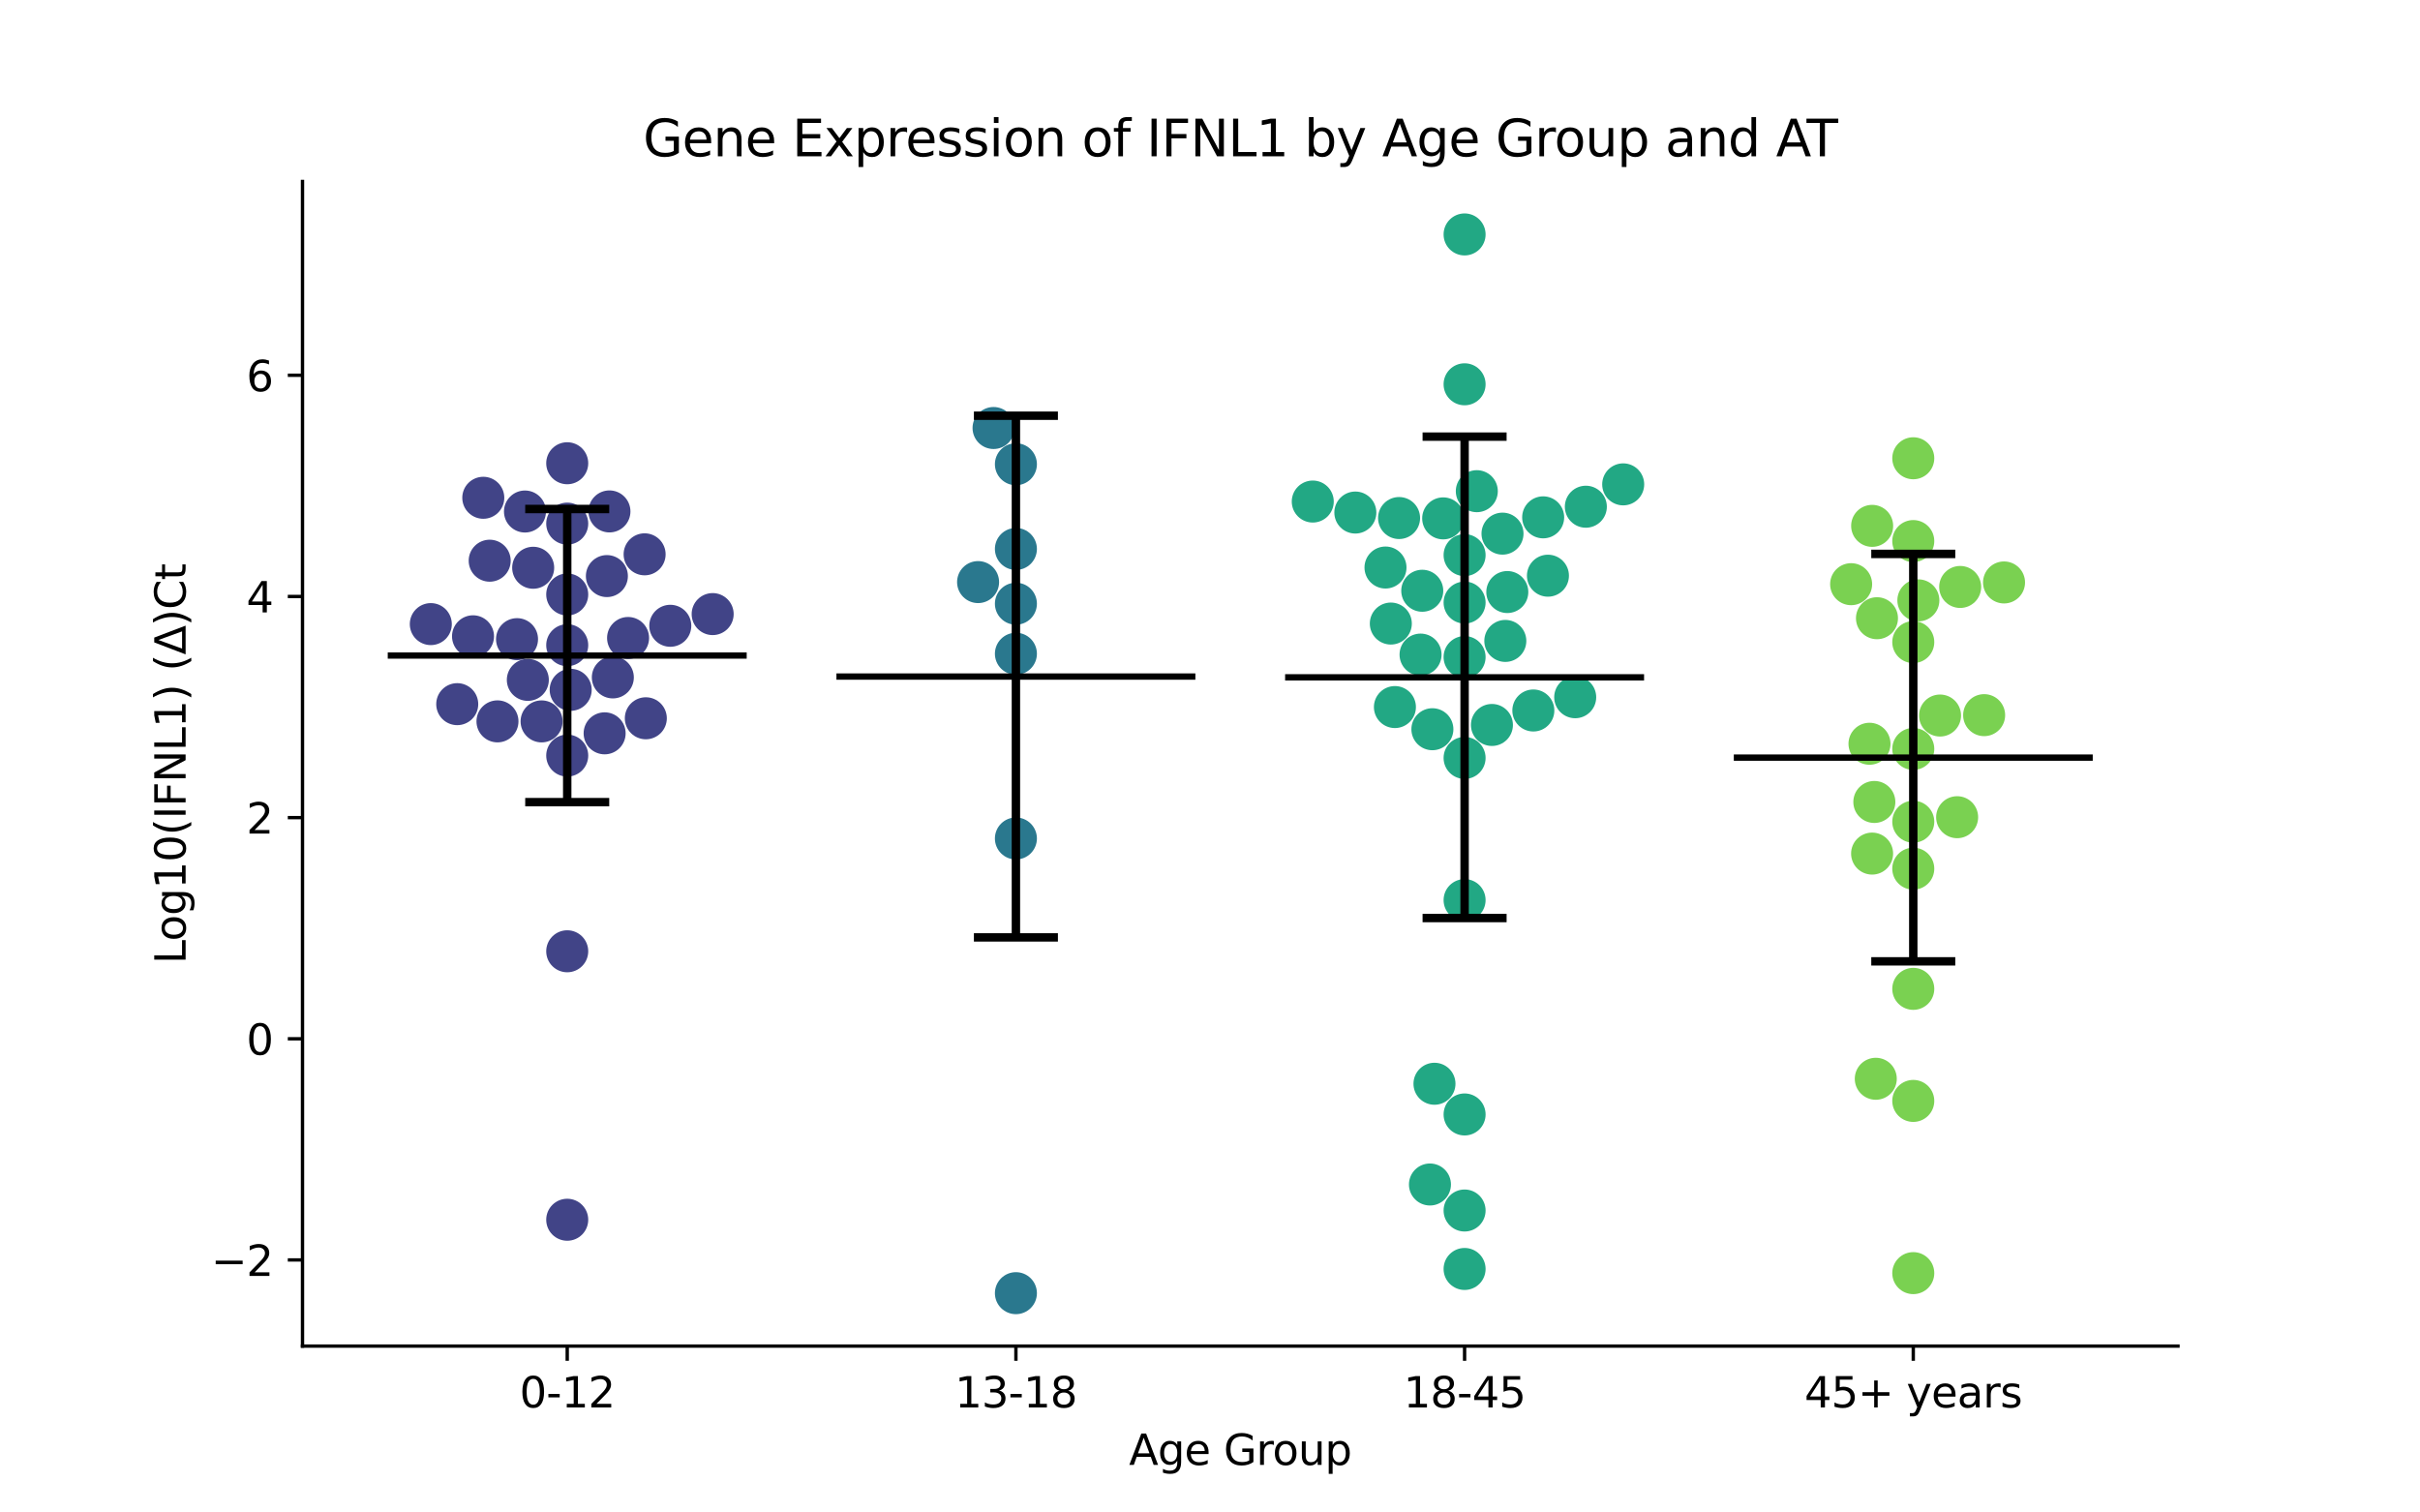 <?xml version="1.0" encoding="utf-8" standalone="no"?>
<!DOCTYPE svg PUBLIC "-//W3C//DTD SVG 1.1//EN"
  "http://www.w3.org/Graphics/SVG/1.1/DTD/svg11.dtd">
<svg xmlns:xlink="http://www.w3.org/1999/xlink" width="576pt" height="360pt" viewBox="0 0 576 360" xmlns="http://www.w3.org/2000/svg" version="1.1">
 <defs>
  <style type="text/css">*{stroke-linejoin: round; stroke-linecap: butt}</style>
 </defs>
 <g id="figure_1">
  <g id="patch_1">
   <path d="M 0 360 
L 576 360 
L 576 0 
L 0 0 
z
" style="fill: #ffffff"/>
  </g>
  <g id="axes_1">
   <g id="patch_2">
    <path d="M 72 320.4 
L 518.4 320.4 
L 518.4 43.2 
L 72 43.2 
z
" style="fill: #ffffff"/>
   </g>
   <g id="PathCollection_1">
    <defs>
     <path id="C0_0_c083d4b886" d="M 0 5 
C 1.326 5 2.598 4.473 3.536 3.536 
C 4.473 2.598 5 1.326 5 -0 
C 5 -1.326 4.473 -2.598 3.536 -3.536 
C 2.598 -4.473 1.326 -5 0 -5 
C -1.326 -5 -2.598 -4.473 -3.536 -3.536 
C -4.473 -2.598 -5 -1.326 -5 0 
C -5 1.326 -4.473 2.598 -3.536 3.536 
C -2.598 4.473 -1.326 5 0 5 
z
"/>
    </defs>
    <g clip-path="url(#p87abc70137)">
     <use xlink:href="#C0_0_c083d4b886" x="169.625" y="146.164" style="fill: #414487"/>
    </g>
    <g clip-path="url(#p87abc70137)">
     <use xlink:href="#C0_0_c083d4b886" x="144.449" y="137.118" style="fill: #414487"/>
    </g>
    <g clip-path="url(#p87abc70137)">
     <use xlink:href="#C0_0_c083d4b886" x="135.834" y="164.192" style="fill: #414487"/>
    </g>
    <g clip-path="url(#p87abc70137)">
     <use xlink:href="#C0_0_c083d4b886" x="153.717" y="170.964" style="fill: #414487"/>
    </g>
    <g clip-path="url(#p87abc70137)">
     <use xlink:href="#C0_0_c083d4b886" x="149.492" y="151.852" style="fill: #414487"/>
    </g>
    <g clip-path="url(#p87abc70137)">
     <use xlink:href="#C0_0_c083d4b886" x="135.009" y="226.422" style="fill: #414487"/>
    </g>
    <g clip-path="url(#p87abc70137)">
     <use xlink:href="#C0_0_c083d4b886" x="145.057" y="121.728" style="fill: #414487"/>
    </g>
    <g clip-path="url(#p87abc70137)">
     <use xlink:href="#C0_0_c083d4b886" x="153.43" y="131.939" style="fill: #414487"/>
    </g>
    <g clip-path="url(#p87abc70137)">
     <use xlink:href="#C0_0_c083d4b886" x="135.009" y="124.629" style="fill: #414487"/>
    </g>
    <g clip-path="url(#p87abc70137)">
     <use xlink:href="#C0_0_c083d4b886" x="128.907" y="171.707" style="fill: #414487"/>
    </g>
    <g clip-path="url(#p87abc70137)">
     <use xlink:href="#C0_0_c083d4b886" x="124.953" y="121.751" style="fill: #414487"/>
    </g>
    <g clip-path="url(#p87abc70137)">
     <use xlink:href="#C0_0_c083d4b886" x="135.009" y="290.323" style="fill: #414487"/>
    </g>
    <g clip-path="url(#p87abc70137)">
     <use xlink:href="#C0_0_c083d4b886" x="125.632" y="161.826" style="fill: #414487"/>
    </g>
    <g clip-path="url(#p87abc70137)">
     <use xlink:href="#C0_0_c083d4b886" x="108.829" y="167.602" style="fill: #414487"/>
    </g>
    <g clip-path="url(#p87abc70137)">
     <use xlink:href="#C0_0_c083d4b886" x="145.865" y="161.237" style="fill: #414487"/>
    </g>
    <g clip-path="url(#p87abc70137)">
     <use xlink:href="#C0_0_c083d4b886" x="115.03" y="118.481" style="fill: #414487"/>
    </g>
    <g clip-path="url(#p87abc70137)">
     <use xlink:href="#C0_0_c083d4b886" x="112.587" y="151.45" style="fill: #414487"/>
    </g>
    <g clip-path="url(#p87abc70137)">
     <use xlink:href="#C0_0_c083d4b886" x="102.539" y="148.548" style="fill: #414487"/>
    </g>
    <g clip-path="url(#p87abc70137)">
     <use xlink:href="#C0_0_c083d4b886" x="126.906" y="135.137" style="fill: #414487"/>
    </g>
    <g clip-path="url(#p87abc70137)">
     <use xlink:href="#C0_0_c083d4b886" x="143.913" y="174.546" style="fill: #414487"/>
    </g>
    <g clip-path="url(#p87abc70137)">
     <use xlink:href="#C0_0_c083d4b886" x="116.555" y="133.458" style="fill: #414487"/>
    </g>
    <g clip-path="url(#p87abc70137)">
     <use xlink:href="#C0_0_c083d4b886" x="135.009" y="179.845" style="fill: #414487"/>
    </g>
    <g clip-path="url(#p87abc70137)">
     <use xlink:href="#C0_0_c083d4b886" x="123.062" y="152.13" style="fill: #414487"/>
    </g>
    <g clip-path="url(#p87abc70137)">
     <use xlink:href="#C0_0_c083d4b886" x="118.407" y="171.701" style="fill: #414487"/>
    </g>
    <g clip-path="url(#p87abc70137)">
     <use xlink:href="#C0_0_c083d4b886" x="135.009" y="141.497" style="fill: #414487"/>
    </g>
    <g clip-path="url(#p87abc70137)">
     <use xlink:href="#C0_0_c083d4b886" x="159.54" y="148.949" style="fill: #414487"/>
    </g>
    <g clip-path="url(#p87abc70137)">
     <use xlink:href="#C0_0_c083d4b886" x="135.009" y="153.567" style="fill: #414487"/>
    </g>
    <g clip-path="url(#p87abc70137)">
     <use xlink:href="#C0_0_c083d4b886" x="135.009" y="110.261" style="fill: #414487"/>
    </g>
   </g>
   <g id="PathCollection_2">
    <defs>
     <path id="C1_0_34fe2b9276" d="M 0 5 
C 1.326 5 2.598 4.473 3.536 3.536 
C 4.473 2.598 5 1.326 5 -0 
C 5 -1.326 4.473 -2.598 3.536 -3.536 
C 2.598 -4.473 1.326 -5 0 -5 
C -1.326 -5 -2.598 -4.473 -3.536 -3.536 
C -4.473 -2.598 -5 -1.326 -5 0 
C -5 1.326 -4.473 2.598 -3.536 3.536 
C -2.598 4.473 -1.326 5 0 5 
z
"/>
    </defs>
    <g clip-path="url(#p87abc70137)">
     <use xlink:href="#C1_0_34fe2b9276" x="241.803" y="199.574" style="fill: #2a788e"/>
    </g>
    <g clip-path="url(#p87abc70137)">
     <use xlink:href="#C1_0_34fe2b9276" x="241.803" y="143.694" style="fill: #2a788e"/>
    </g>
    <g clip-path="url(#p87abc70137)">
     <use xlink:href="#C1_0_34fe2b9276" x="241.803" y="307.8" style="fill: #2a788e"/>
    </g>
    <g clip-path="url(#p87abc70137)">
     <use xlink:href="#C1_0_34fe2b9276" x="236.482" y="101.874" style="fill: #2a788e"/>
    </g>
    <g clip-path="url(#p87abc70137)">
     <use xlink:href="#C1_0_34fe2b9276" x="241.803" y="155.601" style="fill: #2a788e"/>
    </g>
    <g clip-path="url(#p87abc70137)">
     <use xlink:href="#C1_0_34fe2b9276" x="232.8" y="138.548" style="fill: #2a788e"/>
    </g>
    <g clip-path="url(#p87abc70137)">
     <use xlink:href="#C1_0_34fe2b9276" x="241.803" y="110.495" style="fill: #2a788e"/>
    </g>
    <g clip-path="url(#p87abc70137)">
     <use xlink:href="#C1_0_34fe2b9276" x="241.803" y="130.66" style="fill: #2a788e"/>
    </g>
   </g>
   <g id="PathCollection_3">
    <defs>
     <path id="C2_0_d9cc06cddd" d="M 0 5 
C 1.326 5 2.598 4.473 3.536 3.536 
C 4.473 2.598 5 1.326 5 -0 
C 5 -1.326 4.473 -2.598 3.536 -3.536 
C 2.598 -4.473 1.326 -5 0 -5 
C -1.326 -5 -2.598 -4.473 -3.536 -3.536 
C -4.473 -2.598 -5 -1.326 -5 0 
C -5 1.326 -4.473 2.598 -3.536 3.536 
C -2.598 4.473 -1.326 5 0 5 
z
"/>
    </defs>
    <g clip-path="url(#p87abc70137)">
     <use xlink:href="#C2_0_d9cc06cddd" x="322.594" y="121.995" style="fill: #22a884"/>
    </g>
    <g clip-path="url(#p87abc70137)">
     <use xlink:href="#C2_0_d9cc06cddd" x="340.933" y="173.569" style="fill: #22a884"/>
    </g>
    <g clip-path="url(#p87abc70137)">
     <use xlink:href="#C2_0_d9cc06cddd" x="333.003" y="123.302" style="fill: #22a884"/>
    </g>
    <g clip-path="url(#p87abc70137)">
     <use xlink:href="#C2_0_d9cc06cddd" x="348.597" y="91.468" style="fill: #22a884"/>
    </g>
    <g clip-path="url(#p87abc70137)">
     <use xlink:href="#C2_0_d9cc06cddd" x="348.597" y="156.393" style="fill: #22a884"/>
    </g>
    <g clip-path="url(#p87abc70137)">
     <use xlink:href="#C2_0_d9cc06cddd" x="329.771" y="135.082" style="fill: #22a884"/>
    </g>
    <g clip-path="url(#p87abc70137)">
     <use xlink:href="#C2_0_d9cc06cddd" x="377.458" y="120.609" style="fill: #22a884"/>
    </g>
    <g clip-path="url(#p87abc70137)">
     <use xlink:href="#C2_0_d9cc06cddd" x="358.763" y="140.917" style="fill: #22a884"/>
    </g>
    <g clip-path="url(#p87abc70137)">
     <use xlink:href="#C2_0_d9cc06cddd" x="348.597" y="55.8" style="fill: #22a884"/>
    </g>
    <g clip-path="url(#p87abc70137)">
     <use xlink:href="#C2_0_d9cc06cddd" x="338.52" y="140.612" style="fill: #22a884"/>
    </g>
    <g clip-path="url(#p87abc70137)">
     <use xlink:href="#C2_0_d9cc06cddd" x="351.506" y="116.911" style="fill: #22a884"/>
    </g>
    <g clip-path="url(#p87abc70137)">
     <use xlink:href="#C2_0_d9cc06cddd" x="358.291" y="152.551" style="fill: #22a884"/>
    </g>
    <g clip-path="url(#p87abc70137)">
     <use xlink:href="#C2_0_d9cc06cddd" x="368.435" y="137.026" style="fill: #22a884"/>
    </g>
    <g clip-path="url(#p87abc70137)">
     <use xlink:href="#C2_0_d9cc06cddd" x="364.96" y="169.11" style="fill: #22a884"/>
    </g>
    <g clip-path="url(#p87abc70137)">
     <use xlink:href="#C2_0_d9cc06cddd" x="348.597" y="302.038" style="fill: #22a884"/>
    </g>
    <g clip-path="url(#p87abc70137)">
     <use xlink:href="#C2_0_d9cc06cddd" x="374.924" y="165.955" style="fill: #22a884"/>
    </g>
    <g clip-path="url(#p87abc70137)">
     <use xlink:href="#C2_0_d9cc06cddd" x="312.46" y="119.377" style="fill: #22a884"/>
    </g>
    <g clip-path="url(#p87abc70137)">
     <use xlink:href="#C2_0_d9cc06cddd" x="386.348" y="115.288" style="fill: #22a884"/>
    </g>
    <g clip-path="url(#p87abc70137)">
     <use xlink:href="#C2_0_d9cc06cddd" x="332.013" y="168.294" style="fill: #22a884"/>
    </g>
    <g clip-path="url(#p87abc70137)">
     <use xlink:href="#C2_0_d9cc06cddd" x="367.299" y="123.138" style="fill: #22a884"/>
    </g>
    <g clip-path="url(#p87abc70137)">
     <use xlink:href="#C2_0_d9cc06cddd" x="348.597" y="214.24" style="fill: #22a884"/>
    </g>
    <g clip-path="url(#p87abc70137)">
     <use xlink:href="#C2_0_d9cc06cddd" x="343.503" y="123.384" style="fill: #22a884"/>
    </g>
    <g clip-path="url(#p87abc70137)">
     <use xlink:href="#C2_0_d9cc06cddd" x="341.429" y="257.955" style="fill: #22a884"/>
    </g>
    <g clip-path="url(#p87abc70137)">
     <use xlink:href="#C2_0_d9cc06cddd" x="348.597" y="288.124" style="fill: #22a884"/>
    </g>
    <g clip-path="url(#p87abc70137)">
     <use xlink:href="#C2_0_d9cc06cddd" x="340.352" y="281.933" style="fill: #22a884"/>
    </g>
    <g clip-path="url(#p87abc70137)">
     <use xlink:href="#C2_0_d9cc06cddd" x="338.115" y="155.806" style="fill: #22a884"/>
    </g>
    <g clip-path="url(#p87abc70137)">
     <use xlink:href="#C2_0_d9cc06cddd" x="357.621" y="127.016" style="fill: #22a884"/>
    </g>
    <g clip-path="url(#p87abc70137)">
     <use xlink:href="#C2_0_d9cc06cddd" x="348.597" y="143.421" style="fill: #22a884"/>
    </g>
    <g clip-path="url(#p87abc70137)">
     <use xlink:href="#C2_0_d9cc06cddd" x="331.039" y="148.418" style="fill: #22a884"/>
    </g>
    <g clip-path="url(#p87abc70137)">
     <use xlink:href="#C2_0_d9cc06cddd" x="348.597" y="180.404" style="fill: #22a884"/>
    </g>
    <g clip-path="url(#p87abc70137)">
     <use xlink:href="#C2_0_d9cc06cddd" x="355.103" y="172.555" style="fill: #22a884"/>
    </g>
    <g clip-path="url(#p87abc70137)">
     <use xlink:href="#C2_0_d9cc06cddd" x="348.597" y="132.129" style="fill: #22a884"/>
    </g>
    <g clip-path="url(#p87abc70137)">
     <use xlink:href="#C2_0_d9cc06cddd" x="348.597" y="265.262" style="fill: #22a884"/>
    </g>
   </g>
   <g id="PathCollection_4">
    <defs>
     <path id="C3_0_7be9d50697" d="M 0 5 
C 1.326 5 2.598 4.473 3.536 3.536 
C 4.473 2.598 5 1.326 5 -0 
C 5 -1.326 4.473 -2.598 3.536 -3.536 
C 2.598 -4.473 1.326 -5 0 -5 
C -1.326 -5 -2.598 -4.473 -3.536 -3.536 
C -4.473 -2.598 -5 -1.326 -5 0 
C -5 1.326 -4.473 2.598 -3.536 3.536 
C -2.598 4.473 -1.326 5 0 5 
z
"/>
    </defs>
    <g clip-path="url(#p87abc70137)">
     <use xlink:href="#C3_0_7be9d50697" x="444.971" y="177.029" style="fill: #7ad151"/>
    </g>
    <g clip-path="url(#p87abc70137)">
     <use xlink:href="#C3_0_7be9d50697" x="455.391" y="152.832" style="fill: #7ad151"/>
    </g>
    <g clip-path="url(#p87abc70137)">
     <use xlink:href="#C3_0_7be9d50697" x="476.994" y="138.633" style="fill: #7ad151"/>
    </g>
    <g clip-path="url(#p87abc70137)">
     <use xlink:href="#C3_0_7be9d50697" x="445.603" y="125.165" style="fill: #7ad151"/>
    </g>
    <g clip-path="url(#p87abc70137)">
     <use xlink:href="#C3_0_7be9d50697" x="445.591" y="203.17" style="fill: #7ad151"/>
    </g>
    <g clip-path="url(#p87abc70137)">
     <use xlink:href="#C3_0_7be9d50697" x="466.554" y="139.707" style="fill: #7ad151"/>
    </g>
    <g clip-path="url(#p87abc70137)">
     <use xlink:href="#C3_0_7be9d50697" x="456.603" y="142.898" style="fill: #7ad151"/>
    </g>
    <g clip-path="url(#p87abc70137)">
     <use xlink:href="#C3_0_7be9d50697" x="472.259" y="170.218" style="fill: #7ad151"/>
    </g>
    <g clip-path="url(#p87abc70137)">
     <use xlink:href="#C3_0_7be9d50697" x="446.123" y="190.883" style="fill: #7ad151"/>
    </g>
    <g clip-path="url(#p87abc70137)">
     <use xlink:href="#C3_0_7be9d50697" x="455.391" y="128.784" style="fill: #7ad151"/>
    </g>
    <g clip-path="url(#p87abc70137)">
     <use xlink:href="#C3_0_7be9d50697" x="455.391" y="262.038" style="fill: #7ad151"/>
    </g>
    <g clip-path="url(#p87abc70137)">
     <use xlink:href="#C3_0_7be9d50697" x="455.391" y="303.029" style="fill: #7ad151"/>
    </g>
    <g clip-path="url(#p87abc70137)">
     <use xlink:href="#C3_0_7be9d50697" x="455.391" y="195.583" style="fill: #7ad151"/>
    </g>
    <g clip-path="url(#p87abc70137)">
     <use xlink:href="#C3_0_7be9d50697" x="440.599" y="139.046" style="fill: #7ad151"/>
    </g>
    <g clip-path="url(#p87abc70137)">
     <use xlink:href="#C3_0_7be9d50697" x="465.831" y="194.51" style="fill: #7ad151"/>
    </g>
    <g clip-path="url(#p87abc70137)">
     <use xlink:href="#C3_0_7be9d50697" x="461.759" y="170.309" style="fill: #7ad151"/>
    </g>
    <g clip-path="url(#p87abc70137)">
     <use xlink:href="#C3_0_7be9d50697" x="455.391" y="178.26" style="fill: #7ad151"/>
    </g>
    <g clip-path="url(#p87abc70137)">
     <use xlink:href="#C3_0_7be9d50697" x="455.391" y="206.758" style="fill: #7ad151"/>
    </g>
    <g clip-path="url(#p87abc70137)">
     <use xlink:href="#C3_0_7be9d50697" x="446.751" y="147.149" style="fill: #7ad151"/>
    </g>
    <g clip-path="url(#p87abc70137)">
     <use xlink:href="#C3_0_7be9d50697" x="455.391" y="235.367" style="fill: #7ad151"/>
    </g>
    <g clip-path="url(#p87abc70137)">
     <use xlink:href="#C3_0_7be9d50697" x="455.391" y="109.076" style="fill: #7ad151"/>
    </g>
    <g clip-path="url(#p87abc70137)">
     <use xlink:href="#C3_0_7be9d50697" x="446.468" y="256.769" style="fill: #7ad151"/>
    </g>
   </g>
   <g id="matplotlib.axis_1">
    <g id="xtick_1">
     <g id="line2d_1">
      <defs>
       <path id="m59f9bff18c" d="M 0 0 
L 0 3.5 
" style="stroke: #000000; stroke-width: 0.8"/>
      </defs>
      <g>
       <use xlink:href="#m59f9bff18c" x="135.009" y="320.4" style="stroke: #000000; stroke-width: 0.8"/>
      </g>
     </g>
     <g id="text_1">
      <!-- 0-12 -->
      <g transform="translate(123.661 334.998) scale(0.1 -0.1)">
       <defs>
        <path id="DejaVuSans-30" d="M 2034 4250 
Q 1547 4250 1301 3770 
Q 1056 3291 1056 2328 
Q 1056 1369 1301 889 
Q 1547 409 2034 409 
Q 2525 409 2770 889 
Q 3016 1369 3016 2328 
Q 3016 3291 2770 3770 
Q 2525 4250 2034 4250 
z
M 2034 4750 
Q 2819 4750 3233 4129 
Q 3647 3509 3647 2328 
Q 3647 1150 3233 529 
Q 2819 -91 2034 -91 
Q 1250 -91 836 529 
Q 422 1150 422 2328 
Q 422 3509 836 4129 
Q 1250 4750 2034 4750 
z
" transform="scale(0.016)"/>
        <path id="DejaVuSans-2d" d="M 313 2009 
L 1997 2009 
L 1997 1497 
L 313 1497 
L 313 2009 
z
" transform="scale(0.016)"/>
        <path id="DejaVuSans-31" d="M 794 531 
L 1825 531 
L 1825 4091 
L 703 3866 
L 703 4441 
L 1819 4666 
L 2450 4666 
L 2450 531 
L 3481 531 
L 3481 0 
L 794 0 
L 794 531 
z
" transform="scale(0.016)"/>
        <path id="DejaVuSans-32" d="M 1228 531 
L 3431 531 
L 3431 0 
L 469 0 
L 469 531 
Q 828 903 1448 1529 
Q 2069 2156 2228 2338 
Q 2531 2678 2651 2914 
Q 2772 3150 2772 3378 
Q 2772 3750 2511 3984 
Q 2250 4219 1831 4219 
Q 1534 4219 1204 4116 
Q 875 4013 500 3803 
L 500 4441 
Q 881 4594 1212 4672 
Q 1544 4750 1819 4750 
Q 2544 4750 2975 4387 
Q 3406 4025 3406 3419 
Q 3406 3131 3298 2873 
Q 3191 2616 2906 2266 
Q 2828 2175 2409 1742 
Q 1991 1309 1228 531 
z
" transform="scale(0.016)"/>
       </defs>
       <use xlink:href="#DejaVuSans-30"/>
       <use xlink:href="#DejaVuSans-2d" x="63.623"/>
       <use xlink:href="#DejaVuSans-31" x="99.707"/>
       <use xlink:href="#DejaVuSans-32" x="163.33"/>
      </g>
     </g>
    </g>
    <g id="xtick_2">
     <g id="line2d_2">
      <g>
       <use xlink:href="#m59f9bff18c" x="241.803" y="320.4" style="stroke: #000000; stroke-width: 0.8"/>
      </g>
     </g>
     <g id="text_2">
      <!-- 13-18 -->
      <g transform="translate(227.274 334.998) scale(0.1 -0.1)">
       <defs>
        <path id="DejaVuSans-33" d="M 2597 2516 
Q 3050 2419 3304 2112 
Q 3559 1806 3559 1356 
Q 3559 666 3084 287 
Q 2609 -91 1734 -91 
Q 1441 -91 1130 -33 
Q 819 25 488 141 
L 488 750 
Q 750 597 1062 519 
Q 1375 441 1716 441 
Q 2309 441 2620 675 
Q 2931 909 2931 1356 
Q 2931 1769 2642 2001 
Q 2353 2234 1838 2234 
L 1294 2234 
L 1294 2753 
L 1863 2753 
Q 2328 2753 2575 2939 
Q 2822 3125 2822 3475 
Q 2822 3834 2567 4026 
Q 2313 4219 1838 4219 
Q 1578 4219 1281 4162 
Q 984 4106 628 3988 
L 628 4550 
Q 988 4650 1302 4700 
Q 1616 4750 1894 4750 
Q 2613 4750 3031 4423 
Q 3450 4097 3450 3541 
Q 3450 3153 3228 2886 
Q 3006 2619 2597 2516 
z
" transform="scale(0.016)"/>
        <path id="DejaVuSans-38" d="M 2034 2216 
Q 1584 2216 1326 1975 
Q 1069 1734 1069 1313 
Q 1069 891 1326 650 
Q 1584 409 2034 409 
Q 2484 409 2743 651 
Q 3003 894 3003 1313 
Q 3003 1734 2745 1975 
Q 2488 2216 2034 2216 
z
M 1403 2484 
Q 997 2584 770 2862 
Q 544 3141 544 3541 
Q 544 4100 942 4425 
Q 1341 4750 2034 4750 
Q 2731 4750 3128 4425 
Q 3525 4100 3525 3541 
Q 3525 3141 3298 2862 
Q 3072 2584 2669 2484 
Q 3125 2378 3379 2068 
Q 3634 1759 3634 1313 
Q 3634 634 3220 271 
Q 2806 -91 2034 -91 
Q 1263 -91 848 271 
Q 434 634 434 1313 
Q 434 1759 690 2068 
Q 947 2378 1403 2484 
z
M 1172 3481 
Q 1172 3119 1398 2916 
Q 1625 2713 2034 2713 
Q 2441 2713 2670 2916 
Q 2900 3119 2900 3481 
Q 2900 3844 2670 4047 
Q 2441 4250 2034 4250 
Q 1625 4250 1398 4047 
Q 1172 3844 1172 3481 
z
" transform="scale(0.016)"/>
       </defs>
       <use xlink:href="#DejaVuSans-31"/>
       <use xlink:href="#DejaVuSans-33" x="63.623"/>
       <use xlink:href="#DejaVuSans-2d" x="127.246"/>
       <use xlink:href="#DejaVuSans-31" x="163.33"/>
       <use xlink:href="#DejaVuSans-38" x="226.953"/>
      </g>
     </g>
    </g>
    <g id="xtick_3">
     <g id="line2d_3">
      <g>
       <use xlink:href="#m59f9bff18c" x="348.597" y="320.4" style="stroke: #000000; stroke-width: 0.8"/>
      </g>
     </g>
     <g id="text_3">
      <!-- 18-45 -->
      <g transform="translate(334.068 334.998) scale(0.1 -0.1)">
       <defs>
        <path id="DejaVuSans-34" d="M 2419 4116 
L 825 1625 
L 2419 1625 
L 2419 4116 
z
M 2253 4666 
L 3047 4666 
L 3047 1625 
L 3713 1625 
L 3713 1100 
L 3047 1100 
L 3047 0 
L 2419 0 
L 2419 1100 
L 313 1100 
L 313 1709 
L 2253 4666 
z
" transform="scale(0.016)"/>
        <path id="DejaVuSans-35" d="M 691 4666 
L 3169 4666 
L 3169 4134 
L 1269 4134 
L 1269 2991 
Q 1406 3038 1543 3061 
Q 1681 3084 1819 3084 
Q 2600 3084 3056 2656 
Q 3513 2228 3513 1497 
Q 3513 744 3044 326 
Q 2575 -91 1722 -91 
Q 1428 -91 1123 -41 
Q 819 9 494 109 
L 494 744 
Q 775 591 1075 516 
Q 1375 441 1709 441 
Q 2250 441 2565 725 
Q 2881 1009 2881 1497 
Q 2881 1984 2565 2268 
Q 2250 2553 1709 2553 
Q 1456 2553 1204 2497 
Q 953 2441 691 2322 
L 691 4666 
z
" transform="scale(0.016)"/>
       </defs>
       <use xlink:href="#DejaVuSans-31"/>
       <use xlink:href="#DejaVuSans-38" x="63.623"/>
       <use xlink:href="#DejaVuSans-2d" x="127.246"/>
       <use xlink:href="#DejaVuSans-34" x="163.33"/>
       <use xlink:href="#DejaVuSans-35" x="226.953"/>
      </g>
     </g>
    </g>
    <g id="xtick_4">
     <g id="line2d_4">
      <g>
       <use xlink:href="#m59f9bff18c" x="455.391" y="320.4" style="stroke: #000000; stroke-width: 0.8"/>
      </g>
     </g>
     <g id="text_4">
      <!-- 45+ years -->
      <g transform="translate(429.49 334.998) scale(0.1 -0.1)">
       <defs>
        <path id="DejaVuSans-2b" d="M 2944 4013 
L 2944 2272 
L 4684 2272 
L 4684 1741 
L 2944 1741 
L 2944 0 
L 2419 0 
L 2419 1741 
L 678 1741 
L 678 2272 
L 2419 2272 
L 2419 4013 
L 2944 4013 
z
" transform="scale(0.016)"/>
        <path id="DejaVuSans-20" transform="scale(0.016)"/>
        <path id="DejaVuSans-79" d="M 2059 -325 
Q 1816 -950 1584 -1140 
Q 1353 -1331 966 -1331 
L 506 -1331 
L 506 -850 
L 844 -850 
Q 1081 -850 1212 -737 
Q 1344 -625 1503 -206 
L 1606 56 
L 191 3500 
L 800 3500 
L 1894 763 
L 2988 3500 
L 3597 3500 
L 2059 -325 
z
" transform="scale(0.016)"/>
        <path id="DejaVuSans-65" d="M 3597 1894 
L 3597 1613 
L 953 1613 
Q 991 1019 1311 708 
Q 1631 397 2203 397 
Q 2534 397 2845 478 
Q 3156 559 3463 722 
L 3463 178 
Q 3153 47 2828 -22 
Q 2503 -91 2169 -91 
Q 1331 -91 842 396 
Q 353 884 353 1716 
Q 353 2575 817 3079 
Q 1281 3584 2069 3584 
Q 2775 3584 3186 3129 
Q 3597 2675 3597 1894 
z
M 3022 2063 
Q 3016 2534 2758 2815 
Q 2500 3097 2075 3097 
Q 1594 3097 1305 2825 
Q 1016 2553 972 2059 
L 3022 2063 
z
" transform="scale(0.016)"/>
        <path id="DejaVuSans-61" d="M 2194 1759 
Q 1497 1759 1228 1600 
Q 959 1441 959 1056 
Q 959 750 1161 570 
Q 1363 391 1709 391 
Q 2188 391 2477 730 
Q 2766 1069 2766 1631 
L 2766 1759 
L 2194 1759 
z
M 3341 1997 
L 3341 0 
L 2766 0 
L 2766 531 
Q 2569 213 2275 61 
Q 1981 -91 1556 -91 
Q 1019 -91 701 211 
Q 384 513 384 1019 
Q 384 1609 779 1909 
Q 1175 2209 1959 2209 
L 2766 2209 
L 2766 2266 
Q 2766 2663 2505 2880 
Q 2244 3097 1772 3097 
Q 1472 3097 1187 3025 
Q 903 2953 641 2809 
L 641 3341 
Q 956 3463 1253 3523 
Q 1550 3584 1831 3584 
Q 2591 3584 2966 3190 
Q 3341 2797 3341 1997 
z
" transform="scale(0.016)"/>
        <path id="DejaVuSans-72" d="M 2631 2963 
Q 2534 3019 2420 3045 
Q 2306 3072 2169 3072 
Q 1681 3072 1420 2755 
Q 1159 2438 1159 1844 
L 1159 0 
L 581 0 
L 581 3500 
L 1159 3500 
L 1159 2956 
Q 1341 3275 1631 3429 
Q 1922 3584 2338 3584 
Q 2397 3584 2469 3576 
Q 2541 3569 2628 3553 
L 2631 2963 
z
" transform="scale(0.016)"/>
        <path id="DejaVuSans-73" d="M 2834 3397 
L 2834 2853 
Q 2591 2978 2328 3040 
Q 2066 3103 1784 3103 
Q 1356 3103 1142 2972 
Q 928 2841 928 2578 
Q 928 2378 1081 2264 
Q 1234 2150 1697 2047 
L 1894 2003 
Q 2506 1872 2764 1633 
Q 3022 1394 3022 966 
Q 3022 478 2636 193 
Q 2250 -91 1575 -91 
Q 1294 -91 989 -36 
Q 684 19 347 128 
L 347 722 
Q 666 556 975 473 
Q 1284 391 1588 391 
Q 1994 391 2212 530 
Q 2431 669 2431 922 
Q 2431 1156 2273 1281 
Q 2116 1406 1581 1522 
L 1381 1569 
Q 847 1681 609 1914 
Q 372 2147 372 2553 
Q 372 3047 722 3315 
Q 1072 3584 1716 3584 
Q 2034 3584 2315 3537 
Q 2597 3491 2834 3397 
z
" transform="scale(0.016)"/>
       </defs>
       <use xlink:href="#DejaVuSans-34"/>
       <use xlink:href="#DejaVuSans-35" x="63.623"/>
       <use xlink:href="#DejaVuSans-2b" x="127.246"/>
       <use xlink:href="#DejaVuSans-20" x="211.035"/>
       <use xlink:href="#DejaVuSans-79" x="242.822"/>
       <use xlink:href="#DejaVuSans-65" x="302.002"/>
       <use xlink:href="#DejaVuSans-61" x="363.525"/>
       <use xlink:href="#DejaVuSans-72" x="424.805"/>
       <use xlink:href="#DejaVuSans-73" x="465.918"/>
      </g>
     </g>
    </g>
    <g id="text_5">
     <!-- Age Group -->
     <g transform="translate(268.72 348.677) scale(0.1 -0.1)">
      <defs>
       <path id="DejaVuSans-41" d="M 2188 4044 
L 1331 1722 
L 3047 1722 
L 2188 4044 
z
M 1831 4666 
L 2547 4666 
L 4325 0 
L 3669 0 
L 3244 1197 
L 1141 1197 
L 716 0 
L 50 0 
L 1831 4666 
z
" transform="scale(0.016)"/>
       <path id="DejaVuSans-67" d="M 2906 1791 
Q 2906 2416 2648 2759 
Q 2391 3103 1925 3103 
Q 1463 3103 1205 2759 
Q 947 2416 947 1791 
Q 947 1169 1205 825 
Q 1463 481 1925 481 
Q 2391 481 2648 825 
Q 2906 1169 2906 1791 
z
M 3481 434 
Q 3481 -459 3084 -895 
Q 2688 -1331 1869 -1331 
Q 1566 -1331 1297 -1286 
Q 1028 -1241 775 -1147 
L 775 -588 
Q 1028 -725 1275 -790 
Q 1522 -856 1778 -856 
Q 2344 -856 2625 -561 
Q 2906 -266 2906 331 
L 2906 616 
Q 2728 306 2450 153 
Q 2172 0 1784 0 
Q 1141 0 747 490 
Q 353 981 353 1791 
Q 353 2603 747 3093 
Q 1141 3584 1784 3584 
Q 2172 3584 2450 3431 
Q 2728 3278 2906 2969 
L 2906 3500 
L 3481 3500 
L 3481 434 
z
" transform="scale(0.016)"/>
       <path id="DejaVuSans-47" d="M 3809 666 
L 3809 1919 
L 2778 1919 
L 2778 2438 
L 4434 2438 
L 4434 434 
Q 4069 175 3628 42 
Q 3188 -91 2688 -91 
Q 1594 -91 976 548 
Q 359 1188 359 2328 
Q 359 3472 976 4111 
Q 1594 4750 2688 4750 
Q 3144 4750 3555 4637 
Q 3966 4525 4313 4306 
L 4313 3634 
Q 3963 3931 3569 4081 
Q 3175 4231 2741 4231 
Q 1884 4231 1454 3753 
Q 1025 3275 1025 2328 
Q 1025 1384 1454 906 
Q 1884 428 2741 428 
Q 3075 428 3337 486 
Q 3600 544 3809 666 
z
" transform="scale(0.016)"/>
       <path id="DejaVuSans-6f" d="M 1959 3097 
Q 1497 3097 1228 2736 
Q 959 2375 959 1747 
Q 959 1119 1226 758 
Q 1494 397 1959 397 
Q 2419 397 2687 759 
Q 2956 1122 2956 1747 
Q 2956 2369 2687 2733 
Q 2419 3097 1959 3097 
z
M 1959 3584 
Q 2709 3584 3137 3096 
Q 3566 2609 3566 1747 
Q 3566 888 3137 398 
Q 2709 -91 1959 -91 
Q 1206 -91 779 398 
Q 353 888 353 1747 
Q 353 2609 779 3096 
Q 1206 3584 1959 3584 
z
" transform="scale(0.016)"/>
       <path id="DejaVuSans-75" d="M 544 1381 
L 544 3500 
L 1119 3500 
L 1119 1403 
Q 1119 906 1312 657 
Q 1506 409 1894 409 
Q 2359 409 2629 706 
Q 2900 1003 2900 1516 
L 2900 3500 
L 3475 3500 
L 3475 0 
L 2900 0 
L 2900 538 
Q 2691 219 2414 64 
Q 2138 -91 1772 -91 
Q 1169 -91 856 284 
Q 544 659 544 1381 
z
M 1991 3584 
L 1991 3584 
z
" transform="scale(0.016)"/>
       <path id="DejaVuSans-70" d="M 1159 525 
L 1159 -1331 
L 581 -1331 
L 581 3500 
L 1159 3500 
L 1159 2969 
Q 1341 3281 1617 3432 
Q 1894 3584 2278 3584 
Q 2916 3584 3314 3078 
Q 3713 2572 3713 1747 
Q 3713 922 3314 415 
Q 2916 -91 2278 -91 
Q 1894 -91 1617 61 
Q 1341 213 1159 525 
z
M 3116 1747 
Q 3116 2381 2855 2742 
Q 2594 3103 2138 3103 
Q 1681 3103 1420 2742 
Q 1159 2381 1159 1747 
Q 1159 1113 1420 752 
Q 1681 391 2138 391 
Q 2594 391 2855 752 
Q 3116 1113 3116 1747 
z
" transform="scale(0.016)"/>
      </defs>
      <use xlink:href="#DejaVuSans-41"/>
      <use xlink:href="#DejaVuSans-67" x="68.408"/>
      <use xlink:href="#DejaVuSans-65" x="131.885"/>
      <use xlink:href="#DejaVuSans-20" x="193.408"/>
      <use xlink:href="#DejaVuSans-47" x="225.195"/>
      <use xlink:href="#DejaVuSans-72" x="302.686"/>
      <use xlink:href="#DejaVuSans-6f" x="341.549"/>
      <use xlink:href="#DejaVuSans-75" x="402.73"/>
      <use xlink:href="#DejaVuSans-70" x="466.109"/>
     </g>
    </g>
   </g>
   <g id="matplotlib.axis_2">
    <g id="ytick_1">
     <g id="line2d_5">
      <defs>
       <path id="maad7d67af1" d="M 0 0 
L -3.5 0 
" style="stroke: #000000; stroke-width: 0.8"/>
      </defs>
      <g>
       <use xlink:href="#maad7d67af1" x="72" y="299.893" style="stroke: #000000; stroke-width: 0.8"/>
      </g>
     </g>
     <g id="text_6">
      <!-- −2 -->
      <g transform="translate(50.258 303.692) scale(0.1 -0.1)">
       <defs>
        <path id="DejaVuSans-2212" d="M 678 2272 
L 4684 2272 
L 4684 1741 
L 678 1741 
L 678 2272 
z
" transform="scale(0.016)"/>
       </defs>
       <use xlink:href="#DejaVuSans-2212"/>
       <use xlink:href="#DejaVuSans-32" x="83.789"/>
      </g>
     </g>
    </g>
    <g id="ytick_2">
     <g id="line2d_6">
      <g>
       <use xlink:href="#maad7d67af1" x="72" y="247.251" style="stroke: #000000; stroke-width: 0.8"/>
      </g>
     </g>
     <g id="text_7">
      <!-- 0 -->
      <g transform="translate(58.638 251.05) scale(0.1 -0.1)">
       <use xlink:href="#DejaVuSans-30"/>
      </g>
     </g>
    </g>
    <g id="ytick_3">
     <g id="line2d_7">
      <g>
       <use xlink:href="#maad7d67af1" x="72" y="194.609" style="stroke: #000000; stroke-width: 0.8"/>
      </g>
     </g>
     <g id="text_8">
      <!-- 2 -->
      <g transform="translate(58.638 198.408) scale(0.1 -0.1)">
       <use xlink:href="#DejaVuSans-32"/>
      </g>
     </g>
    </g>
    <g id="ytick_4">
     <g id="line2d_8">
      <g>
       <use xlink:href="#maad7d67af1" x="72" y="141.967" style="stroke: #000000; stroke-width: 0.8"/>
      </g>
     </g>
     <g id="text_9">
      <!-- 4 -->
      <g transform="translate(58.638 145.766) scale(0.1 -0.1)">
       <use xlink:href="#DejaVuSans-34"/>
      </g>
     </g>
    </g>
    <g id="ytick_5">
     <g id="line2d_9">
      <g>
       <use xlink:href="#maad7d67af1" x="72" y="89.325" style="stroke: #000000; stroke-width: 0.8"/>
      </g>
     </g>
     <g id="text_10">
      <!-- 6 -->
      <g transform="translate(58.638 93.124) scale(0.1 -0.1)">
       <defs>
        <path id="DejaVuSans-36" d="M 2113 2584 
Q 1688 2584 1439 2293 
Q 1191 2003 1191 1497 
Q 1191 994 1439 701 
Q 1688 409 2113 409 
Q 2538 409 2786 701 
Q 3034 994 3034 1497 
Q 3034 2003 2786 2293 
Q 2538 2584 2113 2584 
z
M 3366 4563 
L 3366 3988 
Q 3128 4100 2886 4159 
Q 2644 4219 2406 4219 
Q 1781 4219 1451 3797 
Q 1122 3375 1075 2522 
Q 1259 2794 1537 2939 
Q 1816 3084 2150 3084 
Q 2853 3084 3261 2657 
Q 3669 2231 3669 1497 
Q 3669 778 3244 343 
Q 2819 -91 2113 -91 
Q 1303 -91 875 529 
Q 447 1150 447 2328 
Q 447 3434 972 4092 
Q 1497 4750 2381 4750 
Q 2619 4750 2861 4703 
Q 3103 4656 3366 4563 
z
" transform="scale(0.016)"/>
       </defs>
       <use xlink:href="#DejaVuSans-36"/>
      </g>
     </g>
    </g>
    <g id="text_11">
     <!-- Log10(IFNL1) (Δ)Ct -->
     <g transform="translate(44.178 229.417) rotate(-90) scale(0.1 -0.1)">
      <defs>
       <path id="DejaVuSans-4c" d="M 628 4666 
L 1259 4666 
L 1259 531 
L 3531 531 
L 3531 0 
L 628 0 
L 628 4666 
z
" transform="scale(0.016)"/>
       <path id="DejaVuSans-28" d="M 1984 4856 
Q 1566 4138 1362 3434 
Q 1159 2731 1159 2009 
Q 1159 1288 1364 580 
Q 1569 -128 1984 -844 
L 1484 -844 
Q 1016 -109 783 600 
Q 550 1309 550 2009 
Q 550 2706 781 3412 
Q 1013 4119 1484 4856 
L 1984 4856 
z
" transform="scale(0.016)"/>
       <path id="DejaVuSans-49" d="M 628 4666 
L 1259 4666 
L 1259 0 
L 628 0 
L 628 4666 
z
" transform="scale(0.016)"/>
       <path id="DejaVuSans-46" d="M 628 4666 
L 3309 4666 
L 3309 4134 
L 1259 4134 
L 1259 2759 
L 3109 2759 
L 3109 2228 
L 1259 2228 
L 1259 0 
L 628 0 
L 628 4666 
z
" transform="scale(0.016)"/>
       <path id="DejaVuSans-4e" d="M 628 4666 
L 1478 4666 
L 3547 763 
L 3547 4666 
L 4159 4666 
L 4159 0 
L 3309 0 
L 1241 3903 
L 1241 0 
L 628 0 
L 628 4666 
z
" transform="scale(0.016)"/>
       <path id="DejaVuSans-29" d="M 513 4856 
L 1013 4856 
Q 1481 4119 1714 3412 
Q 1947 2706 1947 2009 
Q 1947 1309 1714 600 
Q 1481 -109 1013 -844 
L 513 -844 
Q 928 -128 1133 580 
Q 1338 1288 1338 2009 
Q 1338 2731 1133 3434 
Q 928 4138 513 4856 
z
" transform="scale(0.016)"/>
       <path id="DejaVuSans-394" d="M 2188 4044 
L 906 525 
L 3472 525 
L 2188 4044 
z
M 50 0 
L 1831 4666 
L 2547 4666 
L 4325 0 
L 50 0 
z
" transform="scale(0.016)"/>
       <path id="DejaVuSans-43" d="M 4122 4306 
L 4122 3641 
Q 3803 3938 3442 4084 
Q 3081 4231 2675 4231 
Q 1875 4231 1450 3742 
Q 1025 3253 1025 2328 
Q 1025 1406 1450 917 
Q 1875 428 2675 428 
Q 3081 428 3442 575 
Q 3803 722 4122 1019 
L 4122 359 
Q 3791 134 3420 21 
Q 3050 -91 2638 -91 
Q 1578 -91 968 557 
Q 359 1206 359 2328 
Q 359 3453 968 4101 
Q 1578 4750 2638 4750 
Q 3056 4750 3426 4639 
Q 3797 4528 4122 4306 
z
" transform="scale(0.016)"/>
       <path id="DejaVuSans-74" d="M 1172 4494 
L 1172 3500 
L 2356 3500 
L 2356 3053 
L 1172 3053 
L 1172 1153 
Q 1172 725 1289 603 
Q 1406 481 1766 481 
L 2356 481 
L 2356 0 
L 1766 0 
Q 1100 0 847 248 
Q 594 497 594 1153 
L 594 3053 
L 172 3053 
L 172 3500 
L 594 3500 
L 594 4494 
L 1172 4494 
z
" transform="scale(0.016)"/>
      </defs>
      <use xlink:href="#DejaVuSans-4c"/>
      <use xlink:href="#DejaVuSans-6f" x="53.963"/>
      <use xlink:href="#DejaVuSans-67" x="115.145"/>
      <use xlink:href="#DejaVuSans-31" x="178.621"/>
      <use xlink:href="#DejaVuSans-30" x="242.244"/>
      <use xlink:href="#DejaVuSans-28" x="305.867"/>
      <use xlink:href="#DejaVuSans-49" x="344.881"/>
      <use xlink:href="#DejaVuSans-46" x="374.373"/>
      <use xlink:href="#DejaVuSans-4e" x="431.893"/>
      <use xlink:href="#DejaVuSans-4c" x="506.697"/>
      <use xlink:href="#DejaVuSans-31" x="562.41"/>
      <use xlink:href="#DejaVuSans-29" x="626.033"/>
      <use xlink:href="#DejaVuSans-20" x="665.047"/>
      <use xlink:href="#DejaVuSans-28" x="696.834"/>
      <use xlink:href="#DejaVuSans-394" x="735.848"/>
      <use xlink:href="#DejaVuSans-29" x="804.256"/>
      <use xlink:href="#DejaVuSans-43" x="843.27"/>
      <use xlink:href="#DejaVuSans-74" x="913.094"/>
     </g>
    </g>
   </g>
   <g id="LineCollection_1">
    <path d="M 135.009 190.922 
L 135.009 121.151 
" clip-path="url(#p87abc70137)" style="fill: none; stroke: #000000; stroke-width: 2"/>
   </g>
   <g id="line2d_10">
    <defs>
     <path id="m9561ea93a6" d="M 10 0 
L -10 -0 
" style="stroke: #000000; stroke-width: 2"/>
    </defs>
    <g clip-path="url(#p87abc70137)">
     <use xlink:href="#m9561ea93a6" x="135.009" y="190.922" style="stroke: #000000; stroke-width: 2"/>
    </g>
   </g>
   <g id="line2d_11">
    <g clip-path="url(#p87abc70137)">
     <use xlink:href="#m9561ea93a6" x="135.009" y="121.151" style="stroke: #000000; stroke-width: 2"/>
    </g>
   </g>
   <g id="LineCollection_2">
    <path d="M 92.291 156.037 
L 177.726 156.037 
" clip-path="url(#p87abc70137)" style="fill: none; stroke: #000000; stroke-width: 1.5"/>
   </g>
   <g id="LineCollection_3">
    <path d="M 241.803 223.118 
L 241.803 98.944 
" clip-path="url(#p87abc70137)" style="fill: none; stroke: #000000; stroke-width: 2"/>
   </g>
   <g id="line2d_12">
    <g clip-path="url(#p87abc70137)">
     <use xlink:href="#m9561ea93a6" x="241.803" y="223.118" style="stroke: #000000; stroke-width: 2"/>
    </g>
   </g>
   <g id="line2d_13">
    <g clip-path="url(#p87abc70137)">
     <use xlink:href="#m9561ea93a6" x="241.803" y="98.944" style="stroke: #000000; stroke-width: 2"/>
    </g>
   </g>
   <g id="LineCollection_4">
    <path d="M 199.085 161.031 
L 284.521 161.031 
" clip-path="url(#p87abc70137)" style="fill: none; stroke: #000000; stroke-width: 1.5"/>
   </g>
   <g id="LineCollection_5">
    <path d="M 348.597 218.508 
L 348.597 103.921 
" clip-path="url(#p87abc70137)" style="fill: none; stroke: #000000; stroke-width: 2"/>
   </g>
   <g id="line2d_14">
    <g clip-path="url(#p87abc70137)">
     <use xlink:href="#m9561ea93a6" x="348.597" y="218.508" style="stroke: #000000; stroke-width: 2"/>
    </g>
   </g>
   <g id="line2d_15">
    <g clip-path="url(#p87abc70137)">
     <use xlink:href="#m9561ea93a6" x="348.597" y="103.921" style="stroke: #000000; stroke-width: 2"/>
    </g>
   </g>
   <g id="LineCollection_6">
    <path d="M 305.879 161.215 
L 391.315 161.215 
" clip-path="url(#p87abc70137)" style="fill: none; stroke: #000000; stroke-width: 1.5"/>
   </g>
   <g id="LineCollection_7">
    <path d="M 455.391 228.812 
L 455.391 131.844 
" clip-path="url(#p87abc70137)" style="fill: none; stroke: #000000; stroke-width: 2"/>
   </g>
   <g id="line2d_16">
    <g clip-path="url(#p87abc70137)">
     <use xlink:href="#m9561ea93a6" x="455.391" y="228.812" style="stroke: #000000; stroke-width: 2"/>
    </g>
   </g>
   <g id="line2d_17">
    <g clip-path="url(#p87abc70137)">
     <use xlink:href="#m9561ea93a6" x="455.391" y="131.844" style="stroke: #000000; stroke-width: 2"/>
    </g>
   </g>
   <g id="LineCollection_8">
    <path d="M 412.674 180.328 
L 498.109 180.328 
" clip-path="url(#p87abc70137)" style="fill: none; stroke: #000000; stroke-width: 1.5"/>
   </g>
   <g id="patch_3">
    <path d="M 72 320.4 
L 72 43.2 
" style="fill: none; stroke: #000000; stroke-width: 0.8; stroke-linejoin: miter; stroke-linecap: square"/>
   </g>
   <g id="patch_4">
    <path d="M 72 320.4 
L 518.4 320.4 
" style="fill: none; stroke: #000000; stroke-width: 0.8; stroke-linejoin: miter; stroke-linecap: square"/>
   </g>
   <g id="text_12">
    <!-- Gene Expression of IFNL1 by Age Group and AT -->
    <g transform="translate(153.067 37.2) scale(0.12 -0.12)">
     <defs>
      <path id="DejaVuSans-6e" d="M 3513 2113 
L 3513 0 
L 2938 0 
L 2938 2094 
Q 2938 2591 2744 2837 
Q 2550 3084 2163 3084 
Q 1697 3084 1428 2787 
Q 1159 2491 1159 1978 
L 1159 0 
L 581 0 
L 581 3500 
L 1159 3500 
L 1159 2956 
Q 1366 3272 1645 3428 
Q 1925 3584 2291 3584 
Q 2894 3584 3203 3211 
Q 3513 2838 3513 2113 
z
" transform="scale(0.016)"/>
      <path id="DejaVuSans-45" d="M 628 4666 
L 3578 4666 
L 3578 4134 
L 1259 4134 
L 1259 2753 
L 3481 2753 
L 3481 2222 
L 1259 2222 
L 1259 531 
L 3634 531 
L 3634 0 
L 628 0 
L 628 4666 
z
" transform="scale(0.016)"/>
      <path id="DejaVuSans-78" d="M 3513 3500 
L 2247 1797 
L 3578 0 
L 2900 0 
L 1881 1375 
L 863 0 
L 184 0 
L 1544 1831 
L 300 3500 
L 978 3500 
L 1906 2253 
L 2834 3500 
L 3513 3500 
z
" transform="scale(0.016)"/>
      <path id="DejaVuSans-69" d="M 603 3500 
L 1178 3500 
L 1178 0 
L 603 0 
L 603 3500 
z
M 603 4863 
L 1178 4863 
L 1178 4134 
L 603 4134 
L 603 4863 
z
" transform="scale(0.016)"/>
      <path id="DejaVuSans-66" d="M 2375 4863 
L 2375 4384 
L 1825 4384 
Q 1516 4384 1395 4259 
Q 1275 4134 1275 3809 
L 1275 3500 
L 2222 3500 
L 2222 3053 
L 1275 3053 
L 1275 0 
L 697 0 
L 697 3053 
L 147 3053 
L 147 3500 
L 697 3500 
L 697 3744 
Q 697 4328 969 4595 
Q 1241 4863 1831 4863 
L 2375 4863 
z
" transform="scale(0.016)"/>
      <path id="DejaVuSans-62" d="M 3116 1747 
Q 3116 2381 2855 2742 
Q 2594 3103 2138 3103 
Q 1681 3103 1420 2742 
Q 1159 2381 1159 1747 
Q 1159 1113 1420 752 
Q 1681 391 2138 391 
Q 2594 391 2855 752 
Q 3116 1113 3116 1747 
z
M 1159 2969 
Q 1341 3281 1617 3432 
Q 1894 3584 2278 3584 
Q 2916 3584 3314 3078 
Q 3713 2572 3713 1747 
Q 3713 922 3314 415 
Q 2916 -91 2278 -91 
Q 1894 -91 1617 61 
Q 1341 213 1159 525 
L 1159 0 
L 581 0 
L 581 4863 
L 1159 4863 
L 1159 2969 
z
" transform="scale(0.016)"/>
      <path id="DejaVuSans-64" d="M 2906 2969 
L 2906 4863 
L 3481 4863 
L 3481 0 
L 2906 0 
L 2906 525 
Q 2725 213 2448 61 
Q 2172 -91 1784 -91 
Q 1150 -91 751 415 
Q 353 922 353 1747 
Q 353 2572 751 3078 
Q 1150 3584 1784 3584 
Q 2172 3584 2448 3432 
Q 2725 3281 2906 2969 
z
M 947 1747 
Q 947 1113 1208 752 
Q 1469 391 1925 391 
Q 2381 391 2643 752 
Q 2906 1113 2906 1747 
Q 2906 2381 2643 2742 
Q 2381 3103 1925 3103 
Q 1469 3103 1208 2742 
Q 947 2381 947 1747 
z
" transform="scale(0.016)"/>
      <path id="DejaVuSans-54" d="M -19 4666 
L 3928 4666 
L 3928 4134 
L 2272 4134 
L 2272 0 
L 1638 0 
L 1638 4134 
L -19 4134 
L -19 4666 
z
" transform="scale(0.016)"/>
     </defs>
     <use xlink:href="#DejaVuSans-47"/>
     <use xlink:href="#DejaVuSans-65" x="77.49"/>
     <use xlink:href="#DejaVuSans-6e" x="139.014"/>
     <use xlink:href="#DejaVuSans-65" x="202.393"/>
     <use xlink:href="#DejaVuSans-20" x="263.916"/>
     <use xlink:href="#DejaVuSans-45" x="295.703"/>
     <use xlink:href="#DejaVuSans-78" x="358.887"/>
     <use xlink:href="#DejaVuSans-70" x="418.066"/>
     <use xlink:href="#DejaVuSans-72" x="481.543"/>
     <use xlink:href="#DejaVuSans-65" x="520.406"/>
     <use xlink:href="#DejaVuSans-73" x="581.93"/>
     <use xlink:href="#DejaVuSans-73" x="634.029"/>
     <use xlink:href="#DejaVuSans-69" x="686.129"/>
     <use xlink:href="#DejaVuSans-6f" x="713.912"/>
     <use xlink:href="#DejaVuSans-6e" x="775.094"/>
     <use xlink:href="#DejaVuSans-20" x="838.473"/>
     <use xlink:href="#DejaVuSans-6f" x="870.26"/>
     <use xlink:href="#DejaVuSans-66" x="931.441"/>
     <use xlink:href="#DejaVuSans-20" x="966.646"/>
     <use xlink:href="#DejaVuSans-49" x="998.434"/>
     <use xlink:href="#DejaVuSans-46" x="1027.926"/>
     <use xlink:href="#DejaVuSans-4e" x="1085.445"/>
     <use xlink:href="#DejaVuSans-4c" x="1160.25"/>
     <use xlink:href="#DejaVuSans-31" x="1215.963"/>
     <use xlink:href="#DejaVuSans-20" x="1279.586"/>
     <use xlink:href="#DejaVuSans-62" x="1311.373"/>
     <use xlink:href="#DejaVuSans-79" x="1374.85"/>
     <use xlink:href="#DejaVuSans-20" x="1434.029"/>
     <use xlink:href="#DejaVuSans-41" x="1465.816"/>
     <use xlink:href="#DejaVuSans-67" x="1534.225"/>
     <use xlink:href="#DejaVuSans-65" x="1597.701"/>
     <use xlink:href="#DejaVuSans-20" x="1659.225"/>
     <use xlink:href="#DejaVuSans-47" x="1691.012"/>
     <use xlink:href="#DejaVuSans-72" x="1768.502"/>
     <use xlink:href="#DejaVuSans-6f" x="1807.365"/>
     <use xlink:href="#DejaVuSans-75" x="1868.547"/>
     <use xlink:href="#DejaVuSans-70" x="1931.926"/>
     <use xlink:href="#DejaVuSans-20" x="1995.402"/>
     <use xlink:href="#DejaVuSans-61" x="2027.189"/>
     <use xlink:href="#DejaVuSans-6e" x="2088.469"/>
     <use xlink:href="#DejaVuSans-64" x="2151.848"/>
     <use xlink:href="#DejaVuSans-20" x="2215.324"/>
     <use xlink:href="#DejaVuSans-41" x="2247.111"/>
     <use xlink:href="#DejaVuSans-54" x="2307.77"/>
    </g>
   </g>
  </g>
 </g>
 <defs>
  <clipPath id="p87abc70137">
   <rect x="72" y="43.2" width="446.4" height="277.2"/>
  </clipPath>
 </defs>
</svg>
